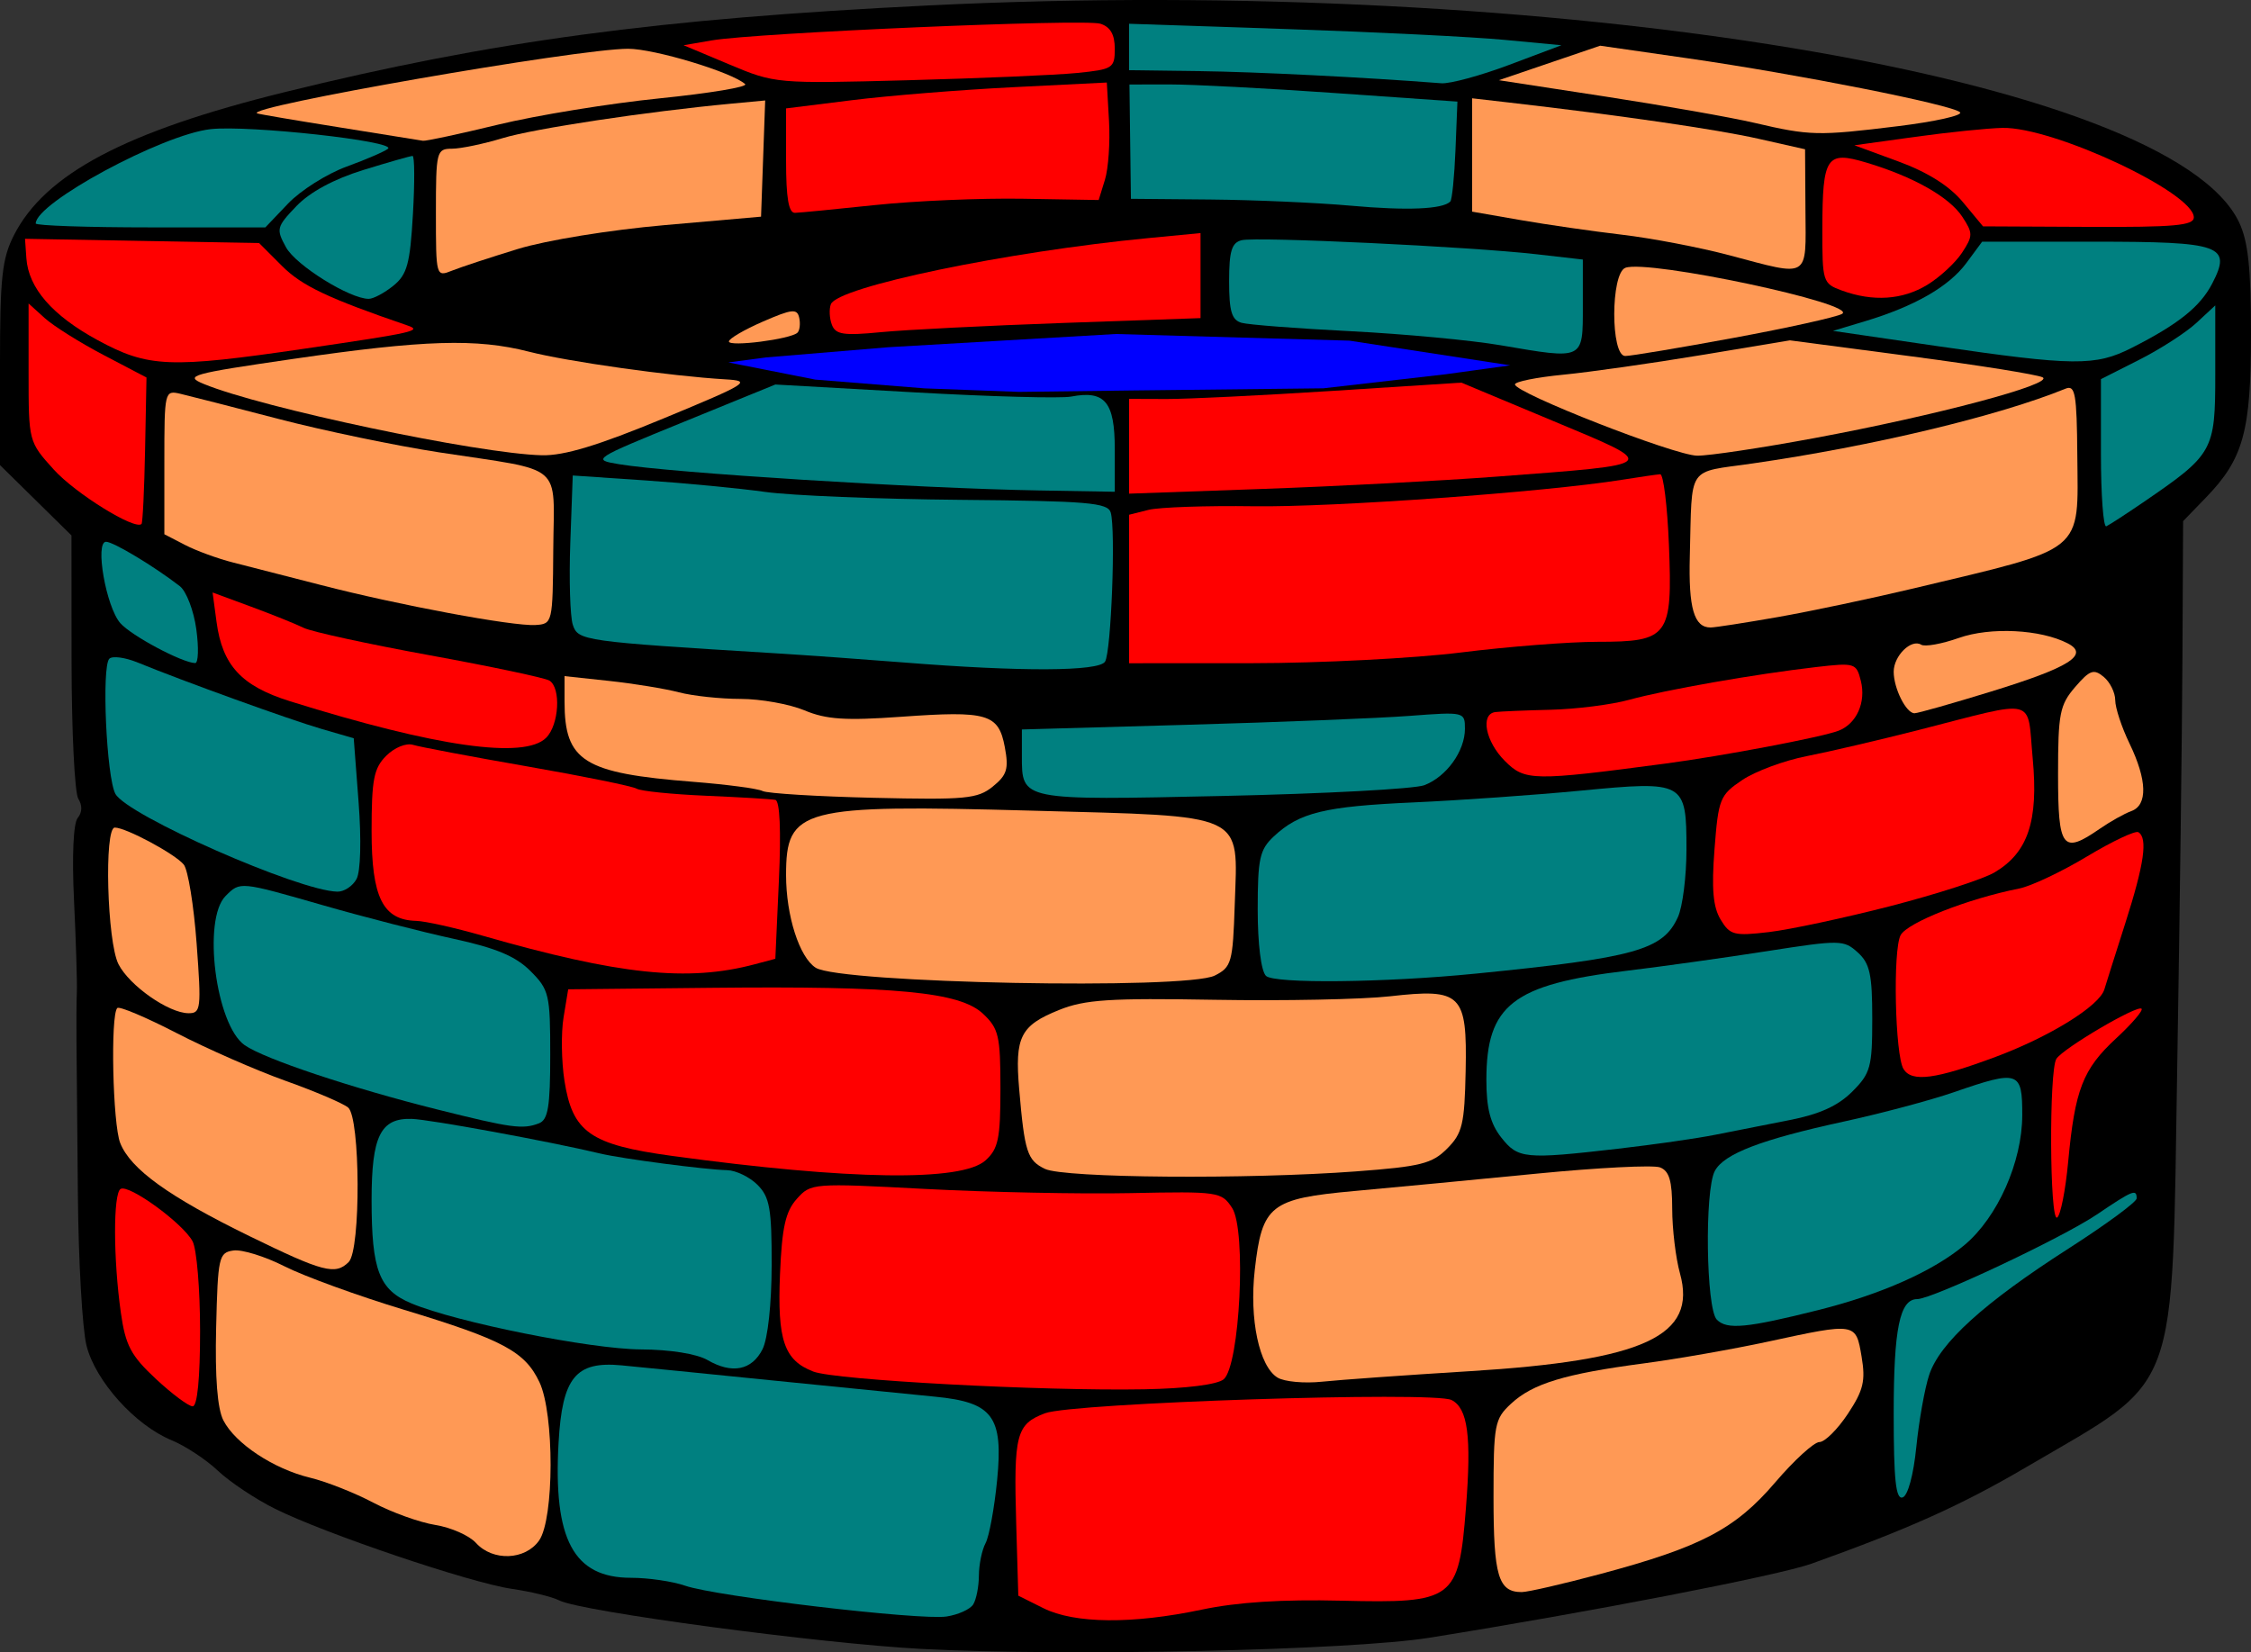 <?xml version="1.0" encoding="UTF-8" standalone="no"?>
<!-- Created with Inkscape (http://www.inkscape.org/) -->

<svg
   version="1.1"
   id="svg1791"
   width="315"
   height="231.248"
   viewBox="0 0 315 231.248"
   sodipodi:docname="Well6d.svg"
   inkscape:version="1.2.2 (732a01da63, 2022-12-09, custom)"
   xmlns:inkscape="http://www.inkscape.org/namespaces/inkscape"
   xmlns:sodipodi="http://sodipodi.sourceforge.net/DTD/sodipodi-0.dtd"
   xmlns="http://www.w3.org/2000/svg"
   xmlns:svg="http://www.w3.org/2000/svg">
  <rect x="0" y="0" width="315" height="231.248" fill="#333333" stroke="none"/>
  <defs
     id="defs1795">
    <inkscape:path-effect
       effect="spiro"
       id="path-effect2899"
       is_visible="true"
       lpeversion="1" />
  </defs>
  <sodipodi:namedview
     id="namedview1793"
     pagecolor="#ffffff"
     bordercolor="#000000"
     borderopacity="0.25"
     inkscape:showpageshadow="2"
     inkscape:pageopacity="0.0"
     inkscape:pagecheckerboard="0"
     inkscape:deskcolor="#d1d1d1"
     showgrid="false"
     inkscape:zoom="2.2563585"
     inkscape:cx="172.40168"
     inkscape:cy="89.967972"
     inkscape:window-width="1920"
     inkscape:window-height="1031"
     inkscape:window-x="0"
     inkscape:window-y="25"
     inkscape:window-maximized="1"
     inkscape:current-layer="layer1" />
  <g
     inkscape:groupmode="layer"
     id="layer2"
     inkscape:label="Layer 1"
     transform="translate(-127,-349.175)">
    <path
       style="fill:#000000"
       d="m 256,579.956 c -14.135,-0.736 -47.745,-5.235 -50.752,-6.794 -0.961,-0.498 -3.938,-1.224 -6.615,-1.613 -5.812,-0.844 -26.102,-7.703 -33.132,-11.2 -2.75,-1.368 -6.35,-3.765 -8,-5.327 -1.65,-1.562 -4.575,-3.488 -6.5,-4.281 -5.091,-2.096 -10.645,-8.275 -11.893,-13.23 -0.585,-2.323 -1.129,-11.825 -1.21,-21.117 -0.081,-9.292 -0.168,-18.919 -0.194,-21.394 -0.026,-2.475 -0.004,-5.625 0.049,-7 0.053,-1.375 -0.125,-7.142 -0.396,-12.816 -0.298,-6.237 -0.093,-10.797 0.518,-11.534 0.634,-0.763 0.665,-1.765 0.083,-2.684 -0.51,-0.807 -0.934,-9.429 -0.943,-19.161 L 137,424.111 l -5,-4.922 -5,-4.922 v -14.173 c 0,-12.094 0.287,-14.736 1.956,-18.008 4.382,-8.589 15.628,-14.531 37.89,-20.018 29.007,-7.149 52.234,-10.276 90.154,-12.136 87.209,-4.277 173.694,10.044 183.333,30.357 1.271,2.679 1.667,6.392 1.667,15.643 0,13.614 -1.058,17.455 -6.301,22.873 l -3.199,3.306 -0.094,19.194 c -0.052,10.557 -0.375,36.01 -0.719,56.564 -0.794,47.504 0.541,43.927 -21.135,56.643 -9.097,5.337 -16.417,8.628 -30.052,13.512 -4.627,1.657 -31.042,6.776 -53.5,10.368 -11.016,1.762 -50.483,2.63 -71,1.562 z"
       id="path1909" />
    <g
       id="layer1"
       inkscape:label="01"
       style="fill:#ffeeaa">
      <path
         style="fill:#008080"
         d="m 338.193,358.253 7.307,-2.747 -8,-0.755 c -4.4,-0.415 -18.013,-1.091 -30.251,-1.503 L 284.998,352.5 l 0.001,3.25 10e-4,3.25 9.75,0.127 c 8.035,0.105 23.121,0.861 33.943,1.702 1.206,0.094 5.481,-1.066 9.5,-2.576 z"
         id="path2059" />
      <path
         style="fill:#ff0000"
         d="m 277.75,359.386 c 4.986,-0.503 5.25,-0.674 5.25,-3.391 0,-1.991 -0.614,-3.055 -2.018,-3.501 -2.231,-0.708 -48.175,1.267 -54.401,2.339 l -3.92,0.675 6.42,2.695 c 6.37,2.674 6.563,2.691 24.92,2.204 10.175,-0.27 20.863,-0.73 23.75,-1.021 z"
         id="path2057" />
      <path
         style="fill:#ff9955"
         d="m 392.594,366.835 c 5.212,-0.641 9.124,-1.516 8.692,-1.946 -1.047,-1.041 -22.764,-5.348 -38.073,-7.55 l -12.288,-1.768 -7.09,2.414 -7.09,2.414 14.878,2.284 c 8.183,1.256 17.578,2.914 20.878,3.683 7.811,1.821 8.881,1.846 20.094,0.468 z"
         id="path2055" />
      <path
         style="fill:#ff9955"
         d="m 196.721,366.615 c 5.416,-1.312 15.581,-2.965 22.589,-3.675 7.007,-0.71 12.392,-1.606 11.966,-1.992 C 229.428,359.277 218.582,356 214.896,356 c -7.101,0 -54.065,8.188 -51.896,9.048 0.275,0.109 5.45,0.987 11.5,1.952 6.05,0.964 11.309,1.809 11.686,1.877 0.377,0.068 5.118,-0.95 10.534,-2.261 z"
         id="path2053" />
      <path
         style="fill:#008080"
         d="m 329.95,377.384 c 0.25,-0.25 0.576,-3.499 0.726,-7.221 l 0.272,-6.767 -17.224,-1.204 c -9.473,-0.662 -19.8,-1.201 -22.948,-1.198 l -5.724,0.006 0.104,8 0.104,8 11.121,0.099 c 6.116,0.055 14.946,0.443 19.621,0.863 7.911,0.71 12.866,0.505 13.95,-0.578 z"
         id="path2051" />
      <path
         style="fill:#ff0000"
         d="m 249.5,377.87 c 5.5,-0.582 14.78,-0.978 20.623,-0.88 l 10.623,0.179 0.877,-2.835 c 0.483,-1.559 0.739,-5.259 0.57,-8.222 l -0.307,-5.388 -13.193,0.659 c -7.256,0.363 -17.355,1.177 -22.443,1.811 L 237,364.346 v 7.327 c 0,5.214 0.36,7.317 1.25,7.291 0.688,-0.02 5.75,-0.512 11.25,-1.095 z"
         id="path2049" />
      <path
         style="fill:#ff0000"
         d="m 434,379.604 c 0,-3.475 -19.654,-12.673 -26.773,-12.529 -2.05,0.042 -7.552,0.606 -12.227,1.254 l -8.5,1.179 6.174,2.272 c 4.091,1.505 7.128,3.42 9,5.674 l 2.826,3.402 14.75,0.072 c 11.989,0.059 14.75,-0.189 14.75,-1.324 z"
         id="path2047" />
      <path
         style="fill:#008080"
         d="m 167.317,377.66 c 1.751,-1.837 5.433,-4.162 8.183,-5.165 2.75,-1.004 5.358,-2.131 5.797,-2.506 1.225,-1.047 -19.536,-3.334 -24.841,-2.736 C 149.689,368.015 132,377.562 132,380.452 132,380.753 139.23,381 148.067,381 h 16.067 z"
         id="path2045" />
      <path
         style="fill:#ff9955"
         d="m 379.651,378.534 -0.053,-8.466 -6.549,-1.477 c -5.814,-1.311 -19.266,-3.266 -34.799,-5.056 L 333,362.931 v 7.932 7.932 l 6.742,1.174 c 3.708,0.646 10.12,1.571 14.25,2.057 4.13,0.485 10.883,1.779 15.008,2.874 11.372,3.019 10.712,3.413 10.651,-6.365 z"
         id="path2043" />
      <path
         style="fill:#ff9955"
         d="m 199.5,384.012 c 3.957,-1.213 12.868,-2.66 20.5,-3.329 l 13.5,-1.183 0.289,-8.132 0.289,-8.132 -4.789,0.45 c -11.826,1.112 -27.539,3.485 -31.957,4.825 -2.657,0.806 -5.844,1.471 -7.081,1.477 -2.165,0.01 -2.25,0.348 -2.25,8.989 0,8.911 0.017,8.972 2.25,8.079 1.238,-0.495 5.4,-1.865 9.25,-3.045 z"
         id="path2041" />
      <path
         style="fill:#ff0000"
         d="m 396.696,389.044 c 1.758,-1.072 3.947,-3.095 4.865,-4.496 1.546,-2.359 1.549,-2.732 0.04,-5.035 -1.813,-2.766 -6.876,-5.625 -13.429,-7.583 -5.587,-1.669 -6.136,-0.845 -6.156,9.237 -0.015,7.459 0.059,7.694 2.735,8.671 4.351,1.589 8.489,1.314 11.946,-0.794 z"
         id="path2039" />
      <path
         style="fill:#008080"
         d="m 182.045,389.165 c 1.931,-1.563 2.337,-3.045 2.739,-10 0.26,-4.491 0.237,-8.165 -0.051,-8.165 -0.288,0 -3.401,0.889 -6.917,1.975 -4.09,1.263 -7.454,3.081 -9.335,5.045 -2.79,2.913 -2.865,3.208 -1.452,5.775 1.387,2.52 8.912,7.205 11.572,7.205 0.648,0 2.197,-0.826 3.444,-1.835 z"
         id="path2037" />
      <path
         style="fill:#ff0000"
         d="M 275.75,394.376 295,393.697 v -5.95 -5.95 l -7.25,0.696 c -19.897,1.91 -43.54,6.831 -44.48,9.257 -0.266,0.688 -0.202,1.986 0.144,2.886 0.525,1.368 1.648,1.536 6.857,1.028 3.426,-0.335 14.892,-0.914 25.479,-1.288 z"
         id="path2035" />
      <path
         style="fill:#ff9955"
         d="m 238.598,395.735 c 0.318,-0.318 0.427,-1.262 0.24,-2.096 -0.29,-1.302 -1.013,-1.224 -5.088,0.549 -2.612,1.136 -4.75,2.388 -4.75,2.78 0,0.795 8.686,-0.321 9.598,-1.234 z"
         id="path2033" />
      <path
         style="fill:#ff9955"
         d="m 369.581,396.467 c 7.543,-1.393 14.378,-2.904 15.188,-3.358 2.439,-1.365 -27.163,-7.663 -30.321,-6.451 -2.061,0.791 -2.075,12.342 -0.015,12.342 0.788,0 7.605,-1.14 15.148,-2.533 z"
         id="path2031" />
      <path
         style="fill:#008080"
         d="m 348.5,392 v -6.5 l -6.5,-0.743 c -9.279,-1.06 -39.17,-2.482 -41.25,-1.962 -1.392,0.348 -1.75,1.524 -1.75,5.753 0,4.209 0.364,5.418 1.75,5.808 0.963,0.27 7.825,0.799 15.25,1.175 7.425,0.376 16.875,1.261 21,1.967 11.714,2.005 11.5,2.107 11.5,-5.499 z"
         id="path2029" />
      <path
         style="fill:#008080"
         d="m 425.29,397.869 c 6.523,-3.301 9.604,-5.763 11.288,-9.02 C 439.334,383.52 437.866,383 420.066,383 h -15.689 l -2.212,2.992 c -2.433,3.29 -7.255,6.061 -14.164,8.138 l -4.5,1.353 14.5,2.118 c 19.222,2.808 22.212,2.838 27.29,0.268 z"
         id="path2027" />
      <path
         style="fill:#ff0000"
         d="m 169.651,397.97 c 15.376,-2.254 16.509,-2.511 14.349,-3.251 -11.078,-3.795 -14.749,-5.535 -17.512,-8.298 l -3.229,-3.229 -16.379,-0.297 -16.379,-0.297 0.19,2.712 c 0.293,4.191 3.641,8.035 10.002,11.486 7.053,3.826 10.04,3.948 28.959,1.174 z"
         id="path2025" />
      <path
         style="fill:#ffeeaa"
         d="m 317.5,402.158 c 9.844,-1.313 2.223,-2.604 -18.5,-3.134 -25.318,-0.647 -28,-0.448 -28,2.081 0,1.802 1.019,1.891 20.75,1.807 11.412,-0.048 23,-0.388 25.75,-0.755 z"
         id="path2023" />
      <path
         style="fill:#ffeeaa"
         d="m 266,401.008 c 0,-1.912 -0.491,-1.968 -12.25,-1.416 -20.287,0.953 -17.516,2.067 8,3.216 3.641,0.164 4.25,-0.094 4.25,-1.8 z"
         id="path2021" />
      <path
         style="fill:#ff9955"
         d="m 380.944,410.483 c 17.004,-3.159 33.64,-7.594 31.888,-8.501 -0.733,-0.379 -8.987,-1.698 -18.344,-2.931 l -17.012,-2.242 -12.488,2.075 c -6.868,1.141 -15.525,2.372 -19.238,2.734 -3.712,0.362 -6.75,0.972 -6.75,1.356 0,1.202 22.347,9.946 25.5,9.977 1.65,0.017 9.05,-1.094 16.444,-2.468 z"
         id="path2019" />
      <path
         style="fill:#ff9955"
         d="m 219.824,407.75 c 11.909,-4.933 12.434,-5.264 8.676,-5.484 -7.634,-0.447 -22.029,-2.474 -27.46,-3.866 -7.358,-1.886 -14.654,-1.662 -33.04,1.012 -14.304,2.081 -15.269,2.35 -12.5,3.494 8.19,3.384 38.438,9.767 47.324,9.987 3.113,0.077 7.876,-1.364 17,-5.143 z"
         id="path2017" />
      <path
         style="fill:#ff0000"
         d="m 336.5,415.876 c 23.101,-1.748 22.858,-1.507 7.854,-7.778 L 331.5,402.726 l -18,1.155 c -9.9,0.635 -20.363,1.147 -23.25,1.137 L 285,405 v 6.633 6.633 l 18.75,-0.665 c 10.312,-0.366 25.05,-1.142 32.75,-1.725 z"
         id="path2015" />
      <path
         style="fill:#008080"
         d="m 283,412.035 c 0,-6.613 -1.37,-8.261 -6.114,-7.354 -1.426,0.273 -11.321,0.004 -21.989,-0.597 L 235.5,402.991 l -12.88,5.254 c -12.712,5.186 -12.829,5.263 -9,5.898 7.359,1.222 41.876,3.383 58.63,3.671 L 283,418 Z"
         id="path2013" />
      <path
         style="fill:#008080"
         d="M 426.885,419.5 C 436.752,412.749 437,412.309 437,401.536 v -9.617 l -2.64,2.448 c -1.452,1.346 -5.052,3.668 -8,5.16 L 421,402.238 v 10.464 c 0,5.755 0.338,10.314 0.75,10.131 0.412,-0.183 2.723,-1.683 5.135,-3.333 z"
         id="path2011" />
      <path
         style="fill:#ff0000"
         d="M 147.303,412.119 147.5,402.01 l -6,-3.144 c -3.3,-1.729 -7.013,-4.06 -8.25,-5.179 L 131,391.651 v 9.671 c 0,9.663 0.003,9.675 3.528,13.576 3.012,3.334 11.338,8.498 12.275,7.614 0.167,-0.157 0.392,-4.835 0.5,-10.395 z"
         id="path2009" />
      <path
         style="fill:#ff9955"
         d="m 375.812,435.534 c 4.572,-0.805 13.122,-2.611 19,-4.014 24.203,-5.777 22.996,-4.795 22.883,-18.622 -0.07,-8.606 -0.293,-9.878 -1.638,-9.329 -9.391,3.834 -27.067,8.059 -43.807,10.471 -9.308,1.341 -8.435,0.052 -8.781,12.959 -0.196,7.294 0.591,10.001 2.903,9.999 0.62,-7.5e-4 4.868,-0.66 9.44,-1.464 z"
         id="path2007" />
      <path
         style="fill:#ff9955"
         d="m 204.424,426.024 c 0.089,-12.232 1.734,-10.833 -15.924,-13.532 -6.05,-0.925 -16.175,-3.03 -22.5,-4.678 -6.325,-1.648 -12.512,-3.233 -13.75,-3.522 -2.219,-0.518 -2.25,-0.387 -2.25,9.566 v 10.091 l 2.895,1.497 c 1.592,0.823 4.63,1.932 6.75,2.464 2.12,0.532 7.65,1.949 12.288,3.15 10.772,2.789 26.854,5.787 29.991,5.591 2.396,-0.149 2.425,-0.271 2.5,-10.627 z"
         id="path2005" />
      <path
         style="fill:#ff0000"
         d="M 331.462,440.492 C 338.041,439.671 346.634,439 350.557,439 c 9.966,0 10.505,-0.731 9.99,-13.549 -0.22,-5.473 -0.77,-9.929 -1.223,-9.901 -0.453,0.027 -2.849,0.374 -5.324,0.771 -10.789,1.731 -40.495,3.868 -51.537,3.708 -6.62,-0.096 -13.258,0.132 -14.75,0.507 L 285,421.217 V 431.608 442 l 17.25,-0.008 c 9.488,-0.004 22.633,-0.679 29.212,-1.5 z"
         id="path2003" />
      <path
         style="fill:#008080"
         d="m 154.473,437.25 c -0.357,-2.612 -1.397,-5.33 -2.311,-6.038 C 148.623,428.468 142.862,425 141.842,425 c -1.599,0 -5.1e-4,9.117 1.997,11.391 1.543,1.756 8.629,5.537 10.472,5.587 0.446,0.012 0.519,-2.116 0.162,-4.728 z"
         id="path2001" />
      <path
         style="fill:#008080"
         d="m 281.64,441.773 c 0.86,-1.392 1.508,-18.433 0.793,-20.865 -0.406,-1.381 -3.198,-1.616 -21.119,-1.778 -11.358,-0.102 -23.613,-0.6 -27.233,-1.107 -3.62,-0.507 -11.16,-1.231 -16.757,-1.61 l -10.175,-0.689 -0.341,9.388 c -0.188,5.163 -0.03,10.34 0.35,11.504 0.731,2.24 1.416,2.336 28.342,3.99 4.4,0.27 12.5,0.85 18,1.289 16.408,1.308 27.285,1.261 28.14,-0.122 z"
         id="path1999" />
      <path
         style="fill:#ff9955"
         d="m 405.627,445.962 c 10.964,-3.373 13.795,-5.149 10.74,-6.737 -3.801,-1.975 -10.831,-2.326 -15.263,-0.762 -2.374,0.838 -4.738,1.262 -5.254,0.944 -1.393,-0.861 -3.85,1.553 -3.85,3.781 0,2.338 1.741,5.812 2.912,5.812 0.463,0 5.285,-1.367 10.715,-3.038 z"
         id="path1997" />
      <path
         style="fill:#ff0000"
         d="m 203.429,452.429 c 1.811,-1.811 2.104,-6.981 0.453,-8.002 -0.615,-0.38 -8.152,-1.974 -16.75,-3.542 -8.598,-1.568 -16.532,-3.295 -17.632,-3.836 -1.1,-0.542 -4.419,-1.878 -7.375,-2.968 l -5.375,-1.983 0.552,4.115 c 0.818,6.101 3.489,8.983 10.298,11.111 20.416,6.381 32.79,8.144 35.829,5.106 z"
         id="path1995" />
      <path
         style="fill:#ff0000"
         d="m 360,456.051 c 8.093,-1.073 21.907,-3.693 24.278,-4.603 2.531,-0.972 3.877,-3.982 3.124,-6.984 -0.625,-2.492 -0.833,-2.556 -6.274,-1.928 -8.5,0.981 -21.077,3.184 -26.127,4.577 -2.475,0.683 -7.425,1.312 -11,1.398 -3.575,0.086 -7.062,0.232 -7.75,0.323 -2.131,0.283 -1.378,4.129 1.34,6.847 2.807,2.807 3.902,2.825 22.41,0.37 z"
         id="path1993" />
      <path
         style="fill:#008080"
         d="M 326.311,459.072 C 329.417,457.891 332,454.303 332,451.168 c 0,-2.361 -0.084,-2.38 -7.75,-1.8 -4.263,0.323 -18.212,0.882 -31,1.244 L 270,451.269 v 3.666 c 0,6.309 -0.254,6.258 28.162,5.641 14.114,-0.307 26.781,-0.983 28.149,-1.503 z"
         id="path1991" />
      <path
         style="fill:#ff9955"
         d="m 265.931,459.257 c 1.99,-1.612 2.252,-2.472 1.679,-5.527 -0.874,-4.66 -2.399,-5.105 -14.52,-4.237 -7.789,0.558 -10.455,0.38 -13.518,-0.9 -2.098,-0.877 -6.123,-1.597 -8.943,-1.6 -2.82,-0.003 -6.703,-0.419 -8.628,-0.924 -1.925,-0.505 -6.312,-1.222 -9.75,-1.593 L 206,443.804 v 3.551 c 0,8.376 2.653,10.033 18,11.241 4.675,0.368 9.044,0.947 9.71,1.287 0.665,0.34 7.657,0.768 15.537,0.951 12.903,0.3 14.561,0.143 16.684,-1.576 z"
         id="path1989" />
      <path
         style="fill:#ff9955"
         d="m 420.846,465.163 c 1.46,-1.011 3.442,-2.121 4.404,-2.469 2.315,-0.835 2.222,-4.341 -0.25,-9.458 -1.1,-2.277 -2,-5.006 -2,-6.065 0,-1.059 -0.727,-2.529 -1.615,-3.266 -1.391,-1.154 -1.945,-0.955 -4,1.433 -2.15,2.499 -2.385,3.706 -2.385,12.217 0,10.429 0.614,11.228 5.846,7.607 z"
         id="path1987" />
      <path
         style="fill:#008080"
         d="m 176.896,472.195 c 0.568,-1.062 0.686,-5.49 0.285,-10.75 L 176.5,452.5 172,451.194 c -4.392,-1.275 -19.296,-6.658 -25.712,-9.287 -1.767,-0.724 -3.561,-0.967 -3.989,-0.539 -1.098,1.098 -0.405,16.568 0.847,18.908 1.605,2.999 25.627,13.586 31.068,13.692 0.943,0.018 2.15,-0.779 2.681,-1.772 z"
         id="path1985" />
      <path
         style="fill:#ff0000"
         d="m 391.556,475.986 c 6.424,-1.656 12.969,-3.773 14.546,-4.705 4.69,-2.771 6.172,-7.185 5.351,-15.944 -0.818,-8.726 0.891,-8.298 -15.953,-3.997 -5.5,1.404 -12.56,3.053 -15.688,3.665 -3.129,0.611 -7.179,2.113 -9,3.337 -3.137,2.108 -3.342,2.62 -3.888,9.692 -0.427,5.538 -0.206,8.08 0.855,9.842 1.309,2.173 1.885,2.322 6.764,1.749 2.933,-0.345 10.589,-1.982 17.012,-3.638 z"
         id="path1983" />
      <path
         style="fill:#ff0000"
         d="M 232.618,484.13 235.5,483.363 236,472.346 c 0.315,-6.947 0.131,-11.093 -0.5,-11.222 -0.55,-0.113 -4.917,-0.373 -9.705,-0.578 -4.788,-0.205 -9.155,-0.651 -9.706,-0.991 -0.55,-0.34 -7.433,-1.741 -15.295,-3.113 -7.862,-1.372 -15.059,-2.731 -15.993,-3.019 -0.955,-0.295 -2.597,0.373 -3.75,1.526 C 179.305,456.695 179,458.263 179,465.5 c 0,9.281 1.571,12.438 6.25,12.558 1.238,0.032 5.4,0.961 9.25,2.065 19.157,5.493 28.752,6.502 38.118,4.008 z"
         id="path1981" />
      <path
         style="fill:#008080"
         d="m 333.5,485.443 c 22.386,-2.233 26.203,-3.301 28.305,-7.915 0.657,-1.442 1.195,-5.696 1.195,-9.453 0,-9.512 -0.23,-9.64 -14.779,-8.245 -6.446,0.618 -16.98,1.36 -23.408,1.647 -12.469,0.558 -15.99,1.416 -19.563,4.763 -1.976,1.851 -2.25,3.098 -2.25,10.233 0,4.811 0.471,8.597 1.155,9.281 1.12,1.12 16.647,0.955 29.345,-0.312 z"
         id="path1979" />
      <path
         style="fill:#ff9955"
         d="m 297,485.709 c 2.339,-1.181 2.519,-1.821 2.788,-9.947 0.431,-12.98 1.9,-12.3 -28.381,-13.13 C 239.052,461.745 237,462.283 237,471.655 c 0,5.683 1.864,11.508 4.148,12.962 3.409,2.17 51.839,3.117 55.852,1.092 z"
         id="path1977" />
      <path
         style="fill:#ff9955"
         d="m 154.517,481.25 c -0.396,-5.362 -1.207,-10.345 -1.802,-11.073 C 151.499,468.689 144.623,465 143.066,465 c -1.517,0 -1.085,15.993 0.517,19.128 1.53,2.995 7.005,6.83 9.786,6.855 1.747,0.016 1.822,-0.617 1.148,-9.733 z"
         id="path1975" />
      <path
         style="fill:#ff0000"
         d="m 406.295,497.08 c 7.598,-2.839 14.507,-7.132 15.186,-9.436 0.185,-0.629 1.503,-4.794 2.928,-9.254 2.654,-8.306 3.172,-11.913 1.831,-12.742 -0.418,-0.258 -3.66,1.275 -7.204,3.406 -3.544,2.132 -7.815,4.148 -9.49,4.481 -7.16,1.421 -15.63,4.755 -16.577,6.524 -1.107,2.069 -0.787,16.807 0.407,18.738 1.16,1.877 4.481,1.436 12.92,-1.717 z"
         id="path1973" />
      <path
         style="fill:#008080"
         d="M 202.418,506.393 C 203.698,505.902 204,504.073 204,496.816 c 0,-8.469 -0.155,-9.125 -2.772,-11.742 -2.067,-2.067 -4.802,-3.214 -10.75,-4.507 -4.388,-0.954 -12.545,-3.047 -18.127,-4.651 -11.836,-3.4 -11.733,-3.39 -13.779,-1.344 -3.274,3.274 -1.388,18.043 2.668,20.884 2.744,1.922 14.91,5.984 26.941,8.996 10.395,2.602 11.961,2.816 14.238,1.942 z"
         id="path1971" />
      <path
         style="fill:#008080"
         d="M 353.387,509.952 C 358.399,509.375 364.525,508.497 367,508 c 2.475,-0.497 7.171,-1.425 10.437,-2.062 4.171,-0.813 6.773,-1.994 8.75,-3.971 2.579,-2.579 2.813,-3.431 2.813,-10.235 0,-6.192 -0.337,-7.727 -2.033,-9.261 -1.953,-1.767 -2.453,-1.774 -12.75,-0.167 -5.895,0.92 -14.704,2.151 -19.577,2.736 C 338.699,486.954 335,489.831 335,500.315 c 0,3.964 0.555,6.121 2.073,8.05 2.356,2.995 3.284,3.085 16.314,1.587 z"
         id="path1969" />
      <path
         style="fill:#ff9955"
         d="m 316.805,513.117 c 9.011,-0.674 10.607,-1.075 12.713,-3.194 2.126,-2.138 2.429,-3.41 2.581,-10.837 0.222,-10.828 -0.568,-11.608 -10.598,-10.472 -3.85,0.436 -14.875,0.656 -24.5,0.489 -14.721,-0.256 -18.179,-0.031 -21.779,1.417 -5.429,2.184 -6.229,3.764 -5.603,11.063 0.758,8.84 1.131,9.993 3.611,11.188 2.66,1.282 28.349,1.486 43.576,0.347 z"
         id="path1967" />
      <path
         style="fill:#ff0000"
         d="M 264.912,511.58 C 266.705,509.957 267,508.535 267,501.519 c 0,-7.371 -0.239,-8.395 -2.442,-10.465 -3.249,-3.052 -12.117,-3.897 -38.052,-3.626 l -19.994,0.209 -0.648,3.931 c -0.356,2.162 -0.299,6.159 0.127,8.882 1.126,7.199 3.617,8.939 15.039,10.5 24.896,3.402 40.57,3.627 43.881,0.63 z"
         id="path1965" />
      <path
         style="fill:#ff0000"
         d="m 416.416,511.772 c 0.942,-10.101 2.049,-12.955 6.685,-17.245 2.217,-2.051 3.83,-3.929 3.586,-4.173 -0.578,-0.578 -10.963,5.529 -11.921,7.011 -1.045,1.615 -0.946,22.865 0.103,22.217 0.478,-0.295 1.174,-3.809 1.547,-7.809 z"
         id="path1963" />
      <path
         style="fill:#ff9955"
         d="m 175.8,525.8 c 1.708,-1.708 1.635,-20.194 -0.085,-21.621 -0.707,-0.586 -4.644,-2.266 -8.75,-3.732 -4.106,-1.466 -10.969,-4.475 -15.251,-6.686 -4.282,-2.211 -8.018,-3.789 -8.301,-3.506 -0.973,0.973 -0.641,16.248 0.411,18.898 1.451,3.656 6.816,7.52 18.094,13.03 10.291,5.028 12.022,5.479 13.882,3.618 z"
         id="path1961" />
      <path
         style="fill:#008080"
         d="m 381.5,532.516 c 8.79,-2.206 16.096,-5.464 20.428,-9.109 4.622,-3.889 8.05,-11.61 8.062,-18.157 0.011,-6.186 -0.486,-6.353 -9.584,-3.208 -3.249,1.123 -10.182,2.972 -15.407,4.108 -11.544,2.512 -16.744,4.503 -18.029,6.905 -1.453,2.716 -1.231,19.281 0.279,20.816 1.413,1.436 4.184,1.172 14.25,-1.354 z"
         id="path1959" />
      <path
         style="fill:#008080"
         d="m 233.71,538 c 0.739,-1.465 1.266,-6.328 1.275,-11.75 0.013,-7.929 -0.271,-9.536 -1.985,-11.25 -1.1,-1.1 -3.013,-2.023 -4.25,-2.051 -3.054,-0.07 -14.665,-1.591 -17.75,-2.327 -7.177,-1.71 -23.872,-4.778 -26.399,-4.851 C 180.251,505.645 179,508.182 179,517.126 c 0,9.862 1.048,12.578 5.582,14.473 6.321,2.641 25.073,6.4 32.109,6.437 4.069,0.021 7.816,0.619 9.31,1.485 3.441,1.995 6.214,1.448 7.71,-1.52 z"
         id="path1957" />
      <path
         style="fill:#ff9955"
         d="m 332.57,541.091 c 24.579,-1.514 31.955,-4.936 29.522,-13.696 -0.595,-2.142 -1.084,-6.209 -1.087,-9.038 -0.004,-3.916 -0.411,-5.299 -1.707,-5.796 -0.936,-0.359 -8.698,0.034 -17.25,0.874 -8.552,0.84 -20.025,1.933 -25.496,2.43 -11.808,1.073 -12.936,1.965 -13.963,11.049 -0.779,6.889 0.621,13.502 3.19,15.068 0.946,0.577 3.745,0.835 6.22,0.573 2.475,-0.261 11.732,-0.92 20.57,-1.465 z"
         id="path1955" />
      <path
         style="fill:#ff0000"
         d="m 298.232,542.222 c 2.276,-1.889 3.215,-20.892 1.185,-23.99 -1.482,-2.262 -1.896,-2.322 -14.222,-2.07 -6.982,0.143 -19.895,-0.12 -28.695,-0.584 -15.813,-0.834 -16.023,-0.817 -18,1.393 -1.58,1.767 -2.073,3.976 -2.348,10.516 -0.389,9.266 0.566,12.066 4.659,13.649 3.088,1.195 32.054,2.746 46.322,2.482 5.84,-0.108 10.21,-0.658 11.099,-1.395 z"
         id="path1953" />
      <path
         style="fill:#ff0000"
         d="m 155,535.434 c 0,-5.811 -0.473,-11.45 -1.052,-12.531 -1.352,-2.526 -8.926,-8.034 -10.073,-7.326 -1.048,0.648 -1.028,9.819 0.039,17.329 0.649,4.572 1.404,6 4.888,9.25 C 151.068,544.27 153.39,546 153.961,546 154.614,546 155,542.074 155,535.434 Z"
         id="path1951" />
      <path
         style="fill:#008080"
         d="m 395.165,551.691 c 0.366,-3.656 1.176,-8.196 1.801,-10.089 1.48,-4.485 7.655,-10.086 19.478,-17.669 5.256,-3.371 9.556,-6.535 9.556,-7.031 0,-1.369 -0.518,-1.16 -5.572,2.251 -4.859,3.279 -23.021,11.833 -25.143,11.842 -2.44,0.01 -3.285,4.131 -3.285,16.022 0,9.274 0.296,12.051 1.25,11.735 0.735,-0.244 1.524,-3.151 1.915,-7.062 z"
         id="path1949" />
      <path
         style="fill:#ff9955"
         d="m 202.443,564.777 c 2.119,-3.025 2.146,-17.733 0.041,-22.17 -2.032,-4.282 -5.097,-5.919 -18.948,-10.117 -6.454,-1.956 -13.977,-4.693 -16.718,-6.082 -2.741,-1.389 -5.958,-2.386 -7.151,-2.216 -2.047,0.292 -2.181,0.892 -2.42,10.809 -0.168,6.972 0.173,11.33 1.015,12.97 1.665,3.246 7.03,6.791 12.139,8.022 2.254,0.543 6.223,2.11 8.82,3.481 2.597,1.372 6.513,2.78 8.704,3.131 2.191,0.35 4.748,1.483 5.684,2.516 2.352,2.599 6.897,2.422 8.834,-0.343 z"
         id="path1947" />
      <path
         style="fill:#ff9955"
         d="m 351,569.453 c 14.027,-3.753 18.842,-6.278 24.417,-12.804 2.654,-3.107 5.44,-5.649 6.19,-5.649 0.75,0 2.539,-1.776 3.976,-3.946 2.181,-3.296 2.498,-4.613 1.926,-8 -0.808,-4.785 -0.76,-4.777 -13.056,-2.118 -4.924,1.065 -12.778,2.441 -17.453,3.059 -11.018,1.456 -15.507,2.819 -18.537,5.627 -2.326,2.156 -2.463,2.887 -2.463,13.131 0,10.996 0.672,13.251 3.95,13.245 0.853,-10e-4 5.825,-1.146 11.05,-2.545 z"
         id="path1945" />
      <path
         style="fill:#ff0000"
         d="m 295.185,574.453 c 4.944,-1.046 11.274,-1.451 19.529,-1.25 15.761,0.383 16.409,-0.099 17.424,-12.954 0.794,-10.056 0.27,-13.981 -2.02,-15.135 -2.483,-1.251 -53.02,0.396 -56.874,1.854 -4.037,1.527 -4.404,2.941 -4.036,15.532 l 0.292,10 3.5,1.748 c 4.374,2.185 12.466,2.26 22.185,0.204 z"
         id="path1943" />
      <path
         style="fill:#008080"
         d="m 263.185,573.735 c 0.431,-0.679 0.791,-2.502 0.8,-4.051 0.008,-1.549 0.428,-3.587 0.933,-4.531 0.505,-0.943 1.233,-4.911 1.618,-8.817 0.879,-8.923 -0.597,-10.905 -8.703,-11.686 C 254.899,544.368 244.85,543.363 235.5,542.417 c -9.35,-0.946 -19.035,-1.914 -21.522,-2.15 -6.421,-0.61 -8.298,1.691 -8.812,10.8 C 204.398,564.656 207.26,570 215.305,570 c 2.418,0 5.824,0.498 7.57,1.106 4.306,1.501 32.899,4.873 36.575,4.313 1.623,-0.247 3.303,-1.005 3.735,-1.684 z"
         id="path1941" />
    </g>
    <path
       style="display:inline;fill:#0000ff;stroke:none;stroke-width:4.558"
       d="m 338.349,400.306 -22.511,-3.453 -32.701,-0.931 -31.844,1.852 -17.098,1.426 -5.273,0.698 12.161,2.405 15.321,1.229 13.195,0.489 15.655,-0.195 26.93,-0.304 17.097,-1.963 z"
       id="path2894" />
  </g>
</svg>

